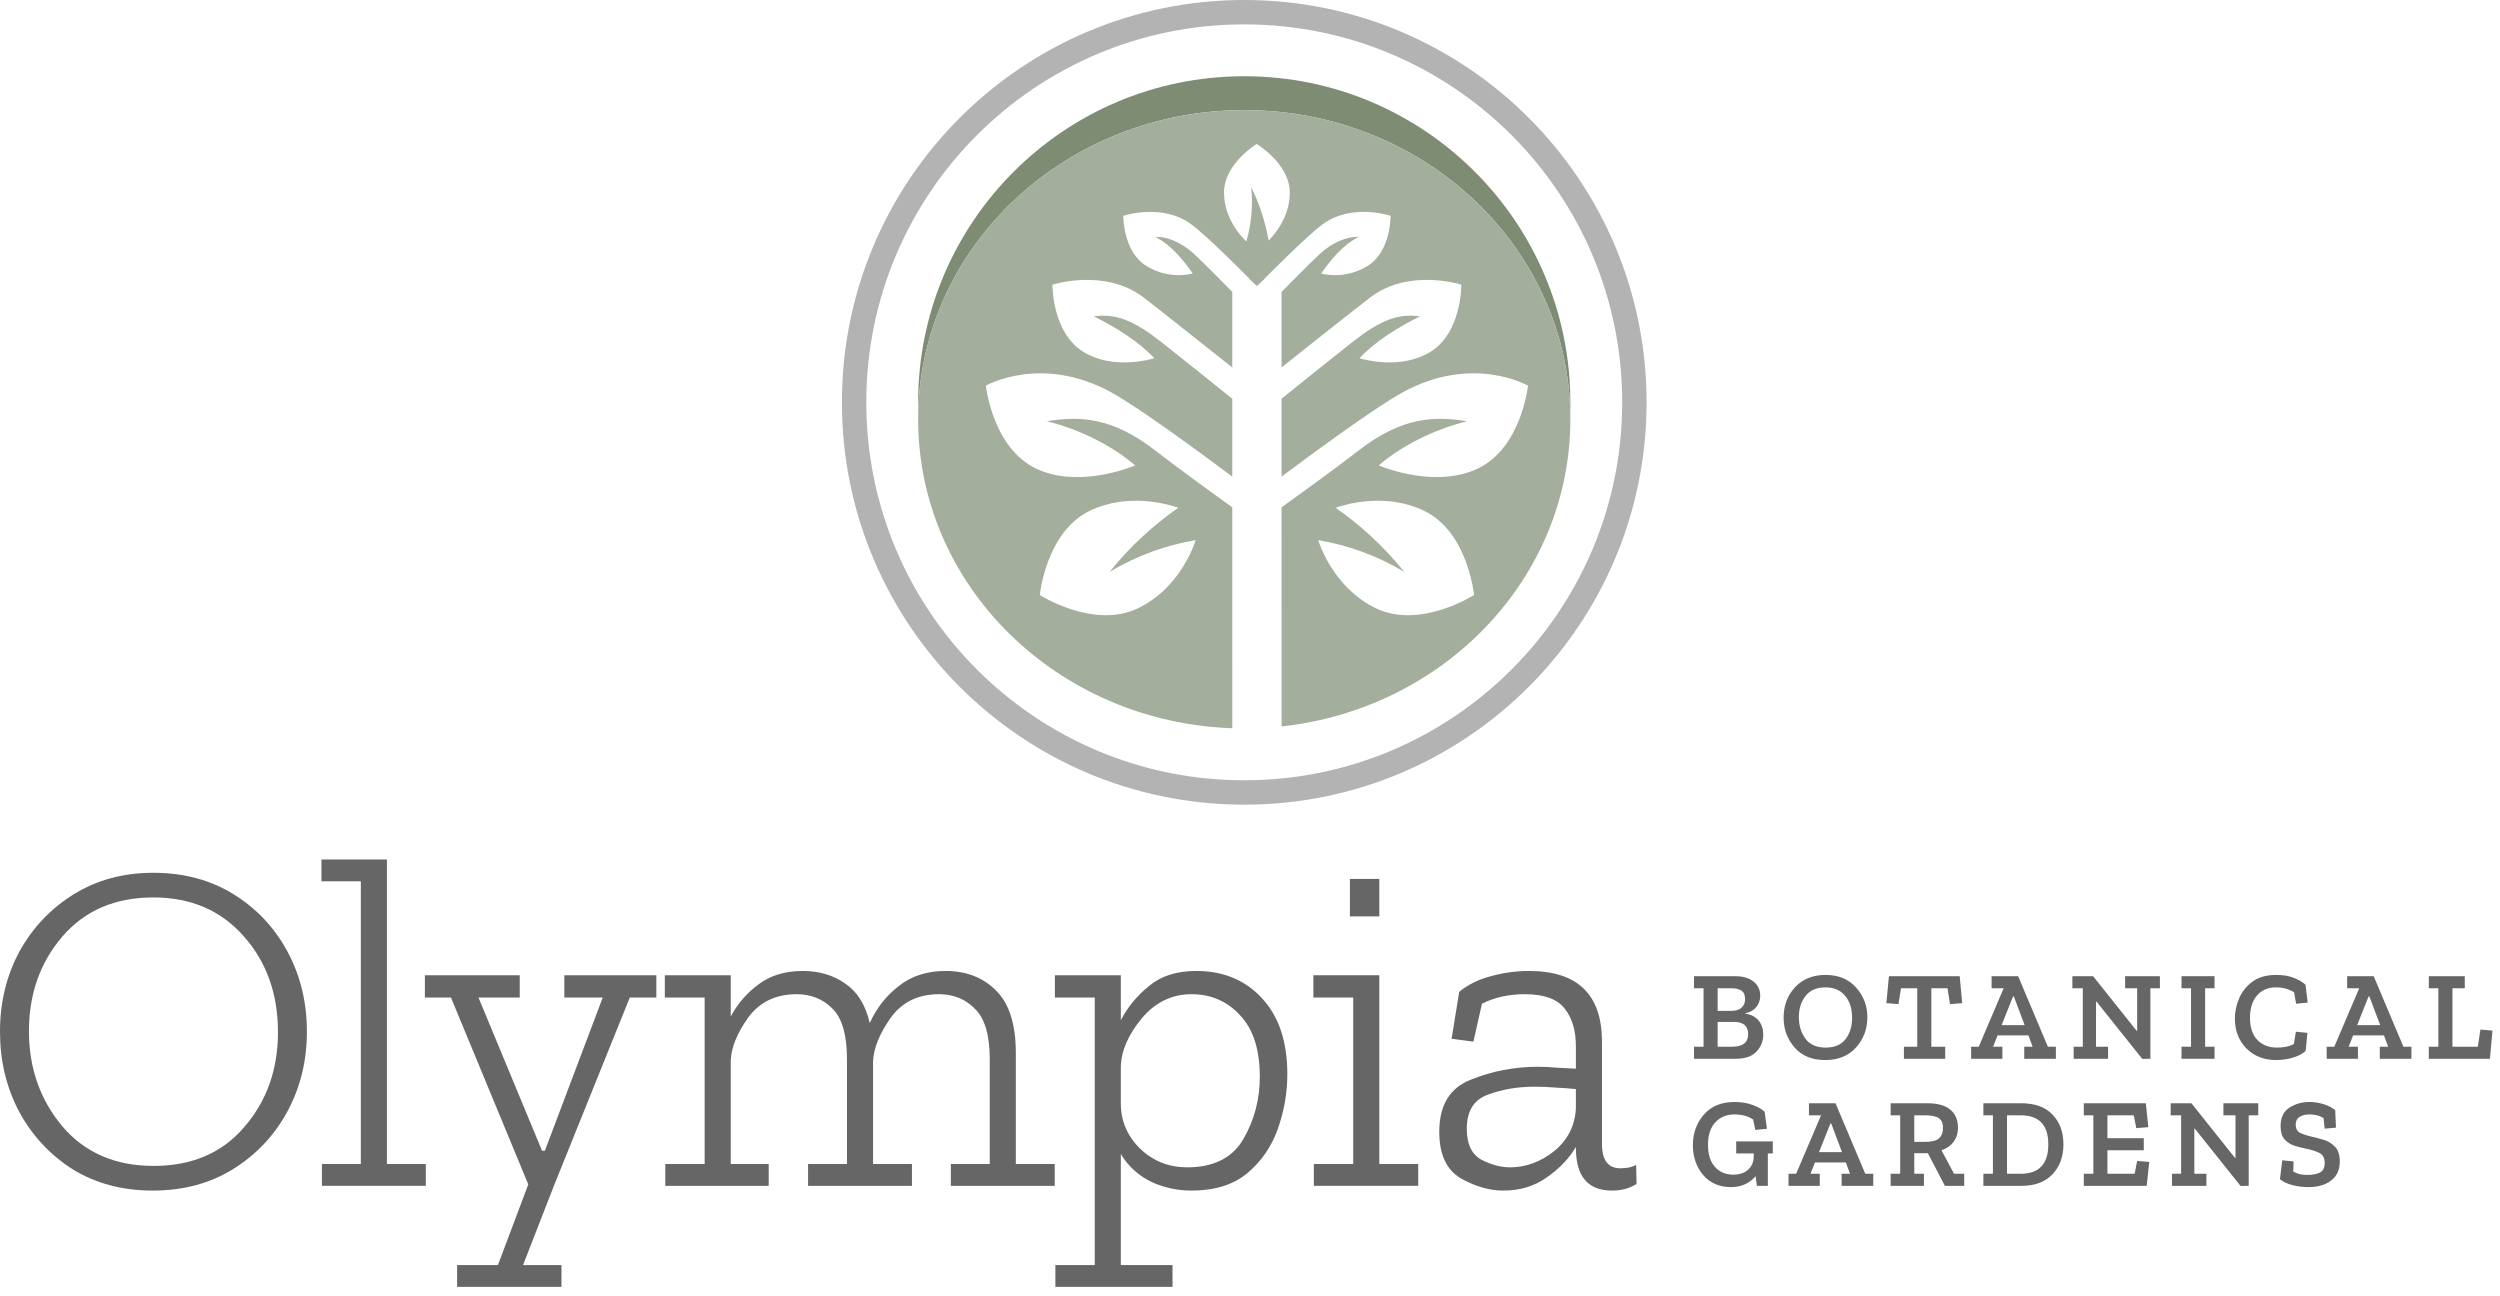 <svg width="245" height="127" viewBox="0 0 245 127" fill="none" xmlns="http://www.w3.org/2000/svg">
<path fill-rule="evenodd" clip-rule="evenodd" d="M121.936 78.858C143.712 78.858 161.365 61.205 161.365 39.429C161.365 17.653 143.712 0 121.936 0C100.16 0 82.507 17.653 82.507 39.429C82.507 61.205 100.16 78.858 121.936 78.858ZM121.936 76.468C142.392 76.468 158.975 59.885 158.975 39.429C158.975 18.973 142.392 2.39 121.936 2.39C101.48 2.39 84.897 18.973 84.897 39.429C84.897 59.885 101.48 76.468 121.936 76.468Z" fill="#B3B3B3"/>
<path d="M89.989 40.281C90.441 23.922 104.571 10.791 121.936 10.791C139.301 10.791 153.431 23.922 153.883 40.281C153.891 39.998 153.894 39.714 153.894 39.429C153.894 21.779 139.586 7.471 121.936 7.471C104.286 7.471 89.978 21.779 89.978 39.429C89.978 39.714 89.981 39.998 89.989 40.281Z" fill="#7D8C73"/>
<path fill-rule="evenodd" clip-rule="evenodd" d="M125.596 71.191C141.522 69.469 153.894 56.649 153.894 41.089C153.894 24.356 139.586 10.791 121.936 10.791C104.286 10.791 89.978 24.356 89.978 41.089C89.978 57.451 103.658 70.784 120.766 71.367L120.764 49.718C119.677 48.935 115.543 45.957 113.249 44.174C108.929 40.814 105.766 40.781 102.588 41.279C105.94 42.112 109.088 43.747 111.245 45.613L111.223 45.622C110.699 45.832 105.669 47.845 101.595 45.947C97.254 43.926 96.618 37.793 96.618 37.793C96.618 37.793 102.054 34.669 108.936 38.47C111.704 40 117.799 44.487 120.764 46.709V39.077L120.734 39.052C119.781 38.287 115.718 35.02 113.824 33.53C111.083 31.375 109.354 30.709 107.186 31.001C109.347 32.063 111.66 33.516 113.119 35.11L113.093 35.117C112.647 35.243 109.054 36.255 106.171 34.483C103.076 32.581 103.143 27.896 103.143 27.896C103.143 27.896 108.267 26.249 112.056 29.142C113.428 30.189 118.187 33.965 120.764 36.015V28.605C120.013 27.838 117.893 25.688 116.978 24.848C115.85 23.81 114.408 23.156 113.218 23.223C114.831 24.018 116.033 25.605 116.891 26.798C116.664 26.86 114.551 27.421 112.346 26.065C110.035 24.645 110.086 21.149 110.086 21.149C110.086 21.149 113.858 19.88 116.709 21.958C118.364 23.163 122.476 27.349 122.476 27.349L122.462 27.366L123.179 28.025L123.898 27.361L123.886 27.349C123.886 27.349 127.999 23.163 129.653 21.958C132.505 19.88 136.277 21.149 136.277 21.149C136.277 21.149 136.327 24.645 134.016 26.065C131.812 27.421 129.699 26.86 129.472 26.798C130.329 25.605 131.532 24.018 133.145 23.223C131.954 23.156 130.512 23.81 129.385 24.848C128.467 25.691 126.342 27.848 125.593 28.609V36.008C128.172 33.955 132.922 30.187 134.294 29.142C138.08 26.249 143.207 27.896 143.207 27.896C143.207 27.896 143.275 32.581 140.179 34.483C137.293 36.255 133.701 35.243 133.255 35.117L133.229 35.11C134.69 33.516 137.003 32.063 139.162 31.001C136.994 30.709 135.265 31.375 132.524 33.53C130.717 34.954 126.928 37.997 125.761 38.935L125.593 39.069V46.709C128.561 44.492 134.656 40 137.426 38.47C144.308 34.669 149.744 37.793 149.744 37.793C149.744 37.793 149.109 43.926 144.767 45.947C140.694 47.845 135.664 45.832 135.139 45.622L135.117 45.613C137.274 43.747 140.423 42.112 143.774 41.279C140.597 40.781 137.433 40.814 133.113 44.174C130.819 45.957 126.678 48.94 125.593 49.718L125.596 71.191ZM139.541 50.047C135.772 48.243 131.829 49.431 130.889 49.761C133.318 51.45 135.579 53.512 137.624 56.047C134.893 54.407 132.029 53.417 129.187 52.932C129.307 53.324 130.708 57.634 134.854 59.617C139.201 61.696 144.46 58.307 144.46 58.307C144.46 58.307 143.859 52.114 139.541 50.047ZM106.821 50.047C110.59 48.243 114.534 49.431 115.473 49.761C113.044 51.45 110.784 53.512 108.738 56.047C111.469 54.407 114.333 53.417 117.176 52.932C117.055 53.324 115.654 57.634 111.508 59.617C107.161 61.696 101.902 58.307 101.902 58.307C101.902 58.307 102.503 52.114 106.821 50.047ZM126.4 18.875C126.412 21.357 124.744 23.156 124.321 23.574C124.024 21.839 123.481 20.099 122.623 18.348C122.812 20.233 122.614 22.018 122.145 23.662C121.962 23.497 119.967 21.634 119.953 18.906C119.938 16.047 123.155 14.111 123.155 14.111C123.155 14.111 126.388 16.035 126.4 18.875Z" fill="#A3AE9D"/>
<path d="M172.799 101.395C172.799 102.042 172.575 102.598 172.127 103.063C171.687 103.528 171.011 103.76 170.097 103.76H166.013V102.578H166.947V96.85H166.013V95.667H170.048C170.811 95.667 171.409 95.841 171.841 96.19C172.281 96.539 172.501 97.004 172.501 97.585C172.501 98.008 172.372 98.377 172.115 98.693C171.857 99.008 171.504 99.207 171.056 99.29V99.34C171.637 99.431 172.073 99.664 172.364 100.038C172.654 100.411 172.799 100.863 172.799 101.395ZM171.019 97.933C171.019 97.51 170.894 97.224 170.645 97.074C170.405 96.925 170.093 96.85 169.711 96.85H168.329V99.066H169.624C170.097 99.066 170.446 98.963 170.67 98.755C170.903 98.539 171.019 98.265 171.019 97.933ZM171.318 101.345C171.318 100.548 170.861 100.15 169.948 100.15H168.329V102.578H169.761C170.799 102.578 171.318 102.167 171.318 101.345Z" fill="#666666"/>
<path d="M183 99.701C183 100.847 182.63 101.83 181.892 102.652C181.153 103.474 180.144 103.885 178.866 103.885C177.579 103.885 176.579 103.474 175.865 102.652C175.151 101.83 174.794 100.855 174.794 99.726C174.794 98.547 175.168 97.556 175.915 96.75C176.662 95.945 177.658 95.543 178.903 95.543C180.165 95.543 181.161 95.954 181.892 96.775C182.63 97.589 183 98.564 183 99.701ZM181.506 99.739C181.506 98.834 181.273 98.112 180.808 97.572C180.352 97.033 179.713 96.763 178.891 96.763C178.028 96.763 177.376 97.045 176.936 97.609C176.504 98.166 176.289 98.859 176.289 99.689C176.289 100.494 176.5 101.191 176.924 101.781C177.355 102.37 178.023 102.665 178.928 102.665C179.783 102.665 180.427 102.391 180.858 101.843C181.29 101.287 181.506 100.585 181.506 99.739Z" fill="#666666"/>
<path d="M192.298 98.307L191.103 98.406L190.854 96.85H189.272V102.578H190.63V103.76H186.583V102.578H187.89V96.85H186.297L186.048 98.406L184.865 98.307L185.114 95.667H192.049L192.298 98.307Z" fill="#666666"/>
<path d="M201.476 103.76H198.375V102.578H199.197L198.786 101.469H195.761L195.325 102.578H196.234V103.76H193.171V102.578H193.918L196.358 96.85H195.175V95.667H197.778L200.691 102.578H201.476V103.76ZM198.413 100.461L197.354 97.647H197.28L196.159 100.461H198.413Z" fill="#666666"/>
<path d="M211.672 96.85H210.738V103.76L209.941 103.773L205.458 98.157H205.409V102.578H206.592V103.76H203.217V102.578H204.114V96.85H203.093V95.667H205.122L209.393 101.021H209.443V96.85H208.26V95.667H211.672V96.85Z" fill="#666666"/>
<path d="M217.025 103.76H213.788V102.578H214.722V96.85H213.788V95.667H217.025V96.85H216.104V102.578H217.025V103.76Z" fill="#666666"/>
<path d="M225.954 102.988C225.663 103.262 225.248 103.482 224.709 103.648C224.177 103.806 223.625 103.885 223.052 103.885C221.882 103.885 220.915 103.507 220.151 102.752C219.396 101.988 219.018 101.009 219.018 99.813C219.018 99.141 219.159 98.477 219.442 97.821C219.724 97.165 220.164 96.622 220.761 96.19C221.359 95.758 222.123 95.543 223.052 95.543C223.733 95.543 224.314 95.638 224.796 95.829C225.277 96.02 225.659 96.244 225.941 96.501L226.153 98.257L225.02 98.369L224.821 97.248C224.323 96.925 223.725 96.763 223.028 96.763C222.264 96.763 221.65 97.028 221.185 97.56C220.728 98.091 220.5 98.817 220.5 99.739C220.5 100.702 220.745 101.432 221.235 101.93C221.724 102.42 222.368 102.665 223.165 102.665C223.829 102.665 224.372 102.549 224.796 102.316L224.995 101.108L226.128 101.22L225.954 102.988Z" fill="#666666"/>
<path d="M236.32 103.76H233.219V102.578H234.041L233.63 101.469H230.605L230.169 102.578H231.078V103.76H228.015V102.578H228.762L231.202 96.85H230.019V95.667H232.622L235.535 102.578H236.32V103.76ZM233.257 100.461L232.198 97.647H232.124L231.003 100.461H233.257Z" fill="#666666"/>
<path d="M244.013 103.76H238.024V102.578H238.958V96.85H238.024V95.667H241.548V96.85H240.34V102.578H242.83L243.079 100.897L244.262 100.996L244.013 103.76Z" fill="#666666"/>
<path d="M173.733 113.037H173.248V116.212H172.177L172.04 115.265C171.791 115.581 171.463 115.838 171.056 116.037C170.649 116.237 170.172 116.336 169.624 116.336C168.495 116.336 167.591 115.942 166.91 115.153C166.238 114.356 165.901 113.377 165.901 112.215C165.901 111.061 166.258 110.069 166.972 109.239C167.686 108.409 168.69 107.994 169.985 107.994C170.641 107.994 171.226 108.089 171.741 108.28C172.256 108.463 172.654 108.687 172.936 108.953L173.16 110.621L172.027 110.733L171.803 109.712C171.322 109.38 170.708 109.214 169.96 109.214C169.205 109.214 168.587 109.471 168.105 109.986C167.624 110.501 167.383 111.235 167.383 112.19C167.383 113.128 167.611 113.85 168.068 114.356C168.524 114.863 169.122 115.116 169.861 115.116C170.483 115.116 170.973 114.95 171.33 114.618C171.687 114.278 171.866 113.85 171.866 113.335V113.037H170.147V111.854H173.733V113.037Z" fill="#666666"/>
<path d="M183.579 116.212H180.479V115.029H181.301L180.89 113.921H177.864L177.428 115.029H178.337V116.212H175.274V115.029H176.021L178.462 109.301H177.279V108.118H179.881L182.795 115.029H183.579V116.212ZM180.516 112.912L179.458 110.098H179.383L178.263 112.912H180.516Z" fill="#666666"/>
<path d="M192.493 116.212H190.6L188.932 113.012H187.6V115.029H188.546V116.212H185.284V115.029H186.218V109.301H185.284V108.118H188.882C189.886 108.118 190.638 108.33 191.136 108.753C191.634 109.168 191.883 109.754 191.883 110.509C191.883 111.049 191.738 111.513 191.447 111.904C191.165 112.285 190.771 112.559 190.264 112.725L191.497 115.029H192.493V116.212ZM190.414 110.546C190.414 110.09 190.281 109.77 190.015 109.588C189.75 109.397 189.297 109.301 188.658 109.301H187.6V111.904H188.646C189.31 111.904 189.77 111.787 190.028 111.555C190.285 111.314 190.414 110.978 190.414 110.546Z" fill="#666666"/>
<path d="M202.216 112.14C202.216 113.352 201.855 114.336 201.133 115.091C200.41 115.838 199.41 116.212 198.132 116.212H194.372V115.029H195.305V109.301H194.372V108.118H198.057C199.419 108.118 200.452 108.492 201.158 109.239C201.863 109.986 202.216 110.953 202.216 112.14ZM200.734 112.153C200.734 110.252 199.829 109.301 198.02 109.301H196.688V115.029H198.02C199.829 115.029 200.734 114.07 200.734 112.153Z" fill="#666666"/>
<path d="M210.377 116.212H204.213V115.029H205.147V109.301H204.213V108.118H210.29L210.539 110.459L209.356 110.559L209.107 109.301H206.529V111.542H210.09V112.725H206.529V115.029H209.194L209.443 113.771L210.626 113.871L210.377 116.212Z" fill="#666666"/>
<path d="M221.307 109.301H220.373V116.212L219.576 116.224L215.094 110.609H215.044V115.029H216.227V116.212H212.852V115.029H213.749V109.301H212.728V108.118H214.757L219.028 113.472H219.078V109.301H217.895V108.118H221.307V109.301Z" fill="#666666"/>
<path d="M229.3 113.833C229.3 114.639 229.018 115.257 228.453 115.689C227.897 116.12 227.158 116.336 226.237 116.336C225.689 116.336 225.158 116.27 224.643 116.137C224.137 116.004 223.734 115.813 223.435 115.564L223.66 113.709L224.768 113.821L224.743 114.817C225.017 114.958 225.266 115.05 225.49 115.091C225.722 115.124 225.938 115.141 226.137 115.141C226.619 115.141 227.017 115.066 227.333 114.917C227.656 114.759 227.818 114.448 227.818 113.983C227.818 113.477 227.636 113.14 227.27 112.974C226.905 112.8 226.486 112.667 226.013 112.576C225.631 112.501 225.245 112.402 224.855 112.277C224.465 112.153 224.141 111.945 223.884 111.655C223.626 111.364 223.498 110.937 223.498 110.372C223.498 109.525 223.784 108.919 224.357 108.554C224.938 108.181 225.585 107.994 226.299 107.994C226.797 107.994 227.279 108.069 227.743 108.218C228.217 108.367 228.586 108.562 228.852 108.803L228.926 110.509L227.818 110.609L227.706 109.563C227.474 109.43 227.241 109.339 227.009 109.289C226.776 109.239 226.552 109.214 226.337 109.214C225.946 109.214 225.623 109.293 225.365 109.451C225.108 109.608 224.979 109.862 224.979 110.21C224.979 110.617 225.137 110.895 225.452 111.044C225.776 111.186 226.137 111.302 226.536 111.393C226.876 111.468 227.262 111.567 227.694 111.692C228.125 111.816 228.499 112.041 228.814 112.364C229.138 112.68 229.3 113.169 229.3 113.833Z" fill="#666666"/>
<path d="M30.076 101.104C30.076 103.955 29.44 106.558 28.17 108.914C26.899 111.269 25.117 113.159 22.824 114.585C20.562 115.979 17.943 116.677 14.968 116.677C11.993 116.677 9.374 115.979 7.112 114.585C4.881 113.159 3.13 111.269 1.859 108.914C0.62 106.558 0 103.955 0 101.104C0 98.222 0.635 95.603 1.906 93.248C3.207 90.893 4.989 89.018 7.252 87.624C9.514 86.229 12.101 85.532 15.015 85.532C17.99 85.532 20.608 86.229 22.87 87.624C25.133 89.018 26.899 90.893 28.17 93.248C29.44 95.603 30.076 98.222 30.076 101.104ZM27.24 101.151C27.24 97.401 26.124 94.271 23.893 91.761C21.662 89.22 18.702 87.949 15.015 87.949C11.265 87.949 8.29 89.235 6.089 91.807C3.92 94.348 2.836 97.432 2.836 101.058C2.836 104.652 3.92 107.751 6.089 110.355C8.29 112.958 11.28 114.259 15.061 114.259C18.811 114.259 21.77 112.989 23.94 110.448C26.14 107.906 27.24 104.807 27.24 101.151Z" fill="#666666"/>
<path d="M41.729 116.212H31.549V114.073H35.361V86.368H31.503V84.23H37.918V114.073H41.729V116.212Z" fill="#666666"/>
<path d="M64.322 97.757H61.719L54.281 116.212L51.26 123.975H55.025V126.113H44.798V123.975H48.796L51.771 116.072L44.194 97.757H41.638V95.573H50.934V97.757H46.89L53.119 112.772H53.398L59.069 97.757H55.304V95.573H64.322V97.757Z" fill="#666666"/>
<path d="M103.363 116.212H93.183V114.073H96.994V103.8C96.994 101.445 96.514 99.803 95.553 98.873C94.624 97.912 93.446 97.432 92.02 97.432C89.975 97.432 88.395 98.207 87.279 99.756C86.194 101.306 85.621 102.716 85.559 103.986V114.073H89.371V116.212H79.191V114.073H83.002V103.8C83.002 101.414 82.522 99.756 81.561 98.826C80.632 97.897 79.469 97.432 78.075 97.432C76.03 97.432 74.449 98.191 73.334 99.71C72.249 101.228 71.676 102.623 71.614 103.893V114.073H75.332V116.212H65.199V114.073H69.057V97.757H65.152V95.573H71.614V99.617C72.295 98.346 73.21 97.292 74.356 96.456C75.503 95.588 76.944 95.154 78.679 95.154C80.291 95.154 81.685 95.573 82.863 96.409C84.04 97.215 84.831 98.501 85.234 100.267C85.884 98.811 86.83 97.602 88.069 96.642C89.309 95.65 90.843 95.154 92.671 95.154C94.686 95.154 96.328 95.789 97.599 97.06C98.9 98.331 99.551 100.376 99.551 103.196V114.073H103.363V116.212Z" fill="#666666"/>
<path d="M126.158 105.288C126.158 107.085 125.848 108.867 125.228 110.634C124.608 112.369 123.616 113.81 122.253 114.957C120.889 116.103 119.061 116.677 116.768 116.677C115.342 116.677 114.01 116.382 112.77 115.793C111.53 115.174 110.554 114.275 109.841 113.097V123.975H114.908V126.113H103.427V123.975H107.285V97.757H103.38V95.573H109.841V99.989C110.492 98.718 111.406 97.602 112.584 96.642C113.762 95.65 115.311 95.154 117.233 95.154C119.898 95.154 122.051 96.053 123.694 97.85C125.336 99.617 126.158 102.096 126.158 105.288ZM123.461 105.52C123.461 102.886 122.826 100.887 121.556 99.524C120.285 98.129 118.689 97.432 116.768 97.432C114.846 97.432 113.219 98.222 111.887 99.803C110.585 101.383 109.903 102.933 109.841 104.451V108.123C109.841 109.859 110.477 111.346 111.747 112.586C113.018 113.794 114.552 114.399 116.349 114.399C118.921 114.399 120.75 113.485 121.835 111.656C122.919 109.797 123.461 107.751 123.461 105.52Z" fill="#666666"/>
<path d="M132.291 89.808V86.136H135.173V89.808H132.291ZM138.985 116.212H128.758V114.073H132.616V97.757H128.712V95.573H135.173V114.073H138.985V116.212Z" fill="#666666"/>
<path d="M143.001 97.199C143.868 96.487 144.907 95.975 146.115 95.665C147.355 95.325 148.594 95.154 149.834 95.154C154.606 95.154 156.993 97.463 156.993 102.08V112.121C156.993 113.702 157.597 114.492 158.805 114.492C159.425 114.492 159.937 114.383 160.339 114.166L160.386 116.026C159.704 116.46 158.898 116.677 157.969 116.677C155.613 116.677 154.436 115.282 154.436 112.493V112.4C153.785 113.516 152.84 114.507 151.6 115.375C150.392 116.243 148.966 116.677 147.324 116.677C145.96 116.677 144.566 116.274 143.14 115.468C141.746 114.631 141.048 113.113 141.048 110.912C141.048 108.309 142.086 106.605 144.163 105.799C146.239 104.962 148.424 104.544 150.717 104.544C151.368 104.544 152.003 104.575 152.623 104.637C153.274 104.668 153.878 104.699 154.436 104.73V102.545C154.436 100.965 154.064 99.725 153.32 98.826C152.607 97.897 151.306 97.432 149.416 97.432C147.866 97.432 146.471 97.742 145.232 98.362L144.395 102.08L142.257 101.801L143.001 97.199ZM154.436 108.635V106.729C153.847 106.667 153.212 106.62 152.53 106.589C151.848 106.527 151.135 106.496 150.392 106.496C148.718 106.496 147.184 106.76 145.79 107.287C144.426 107.782 143.744 108.898 143.744 110.634C143.744 112.121 144.225 113.128 145.185 113.655C146.146 114.151 147.076 114.399 147.975 114.399C149.524 114.399 150.965 113.872 152.298 112.818C153.63 111.734 154.343 110.339 154.436 108.635Z" fill="#666666"/>
</svg>

